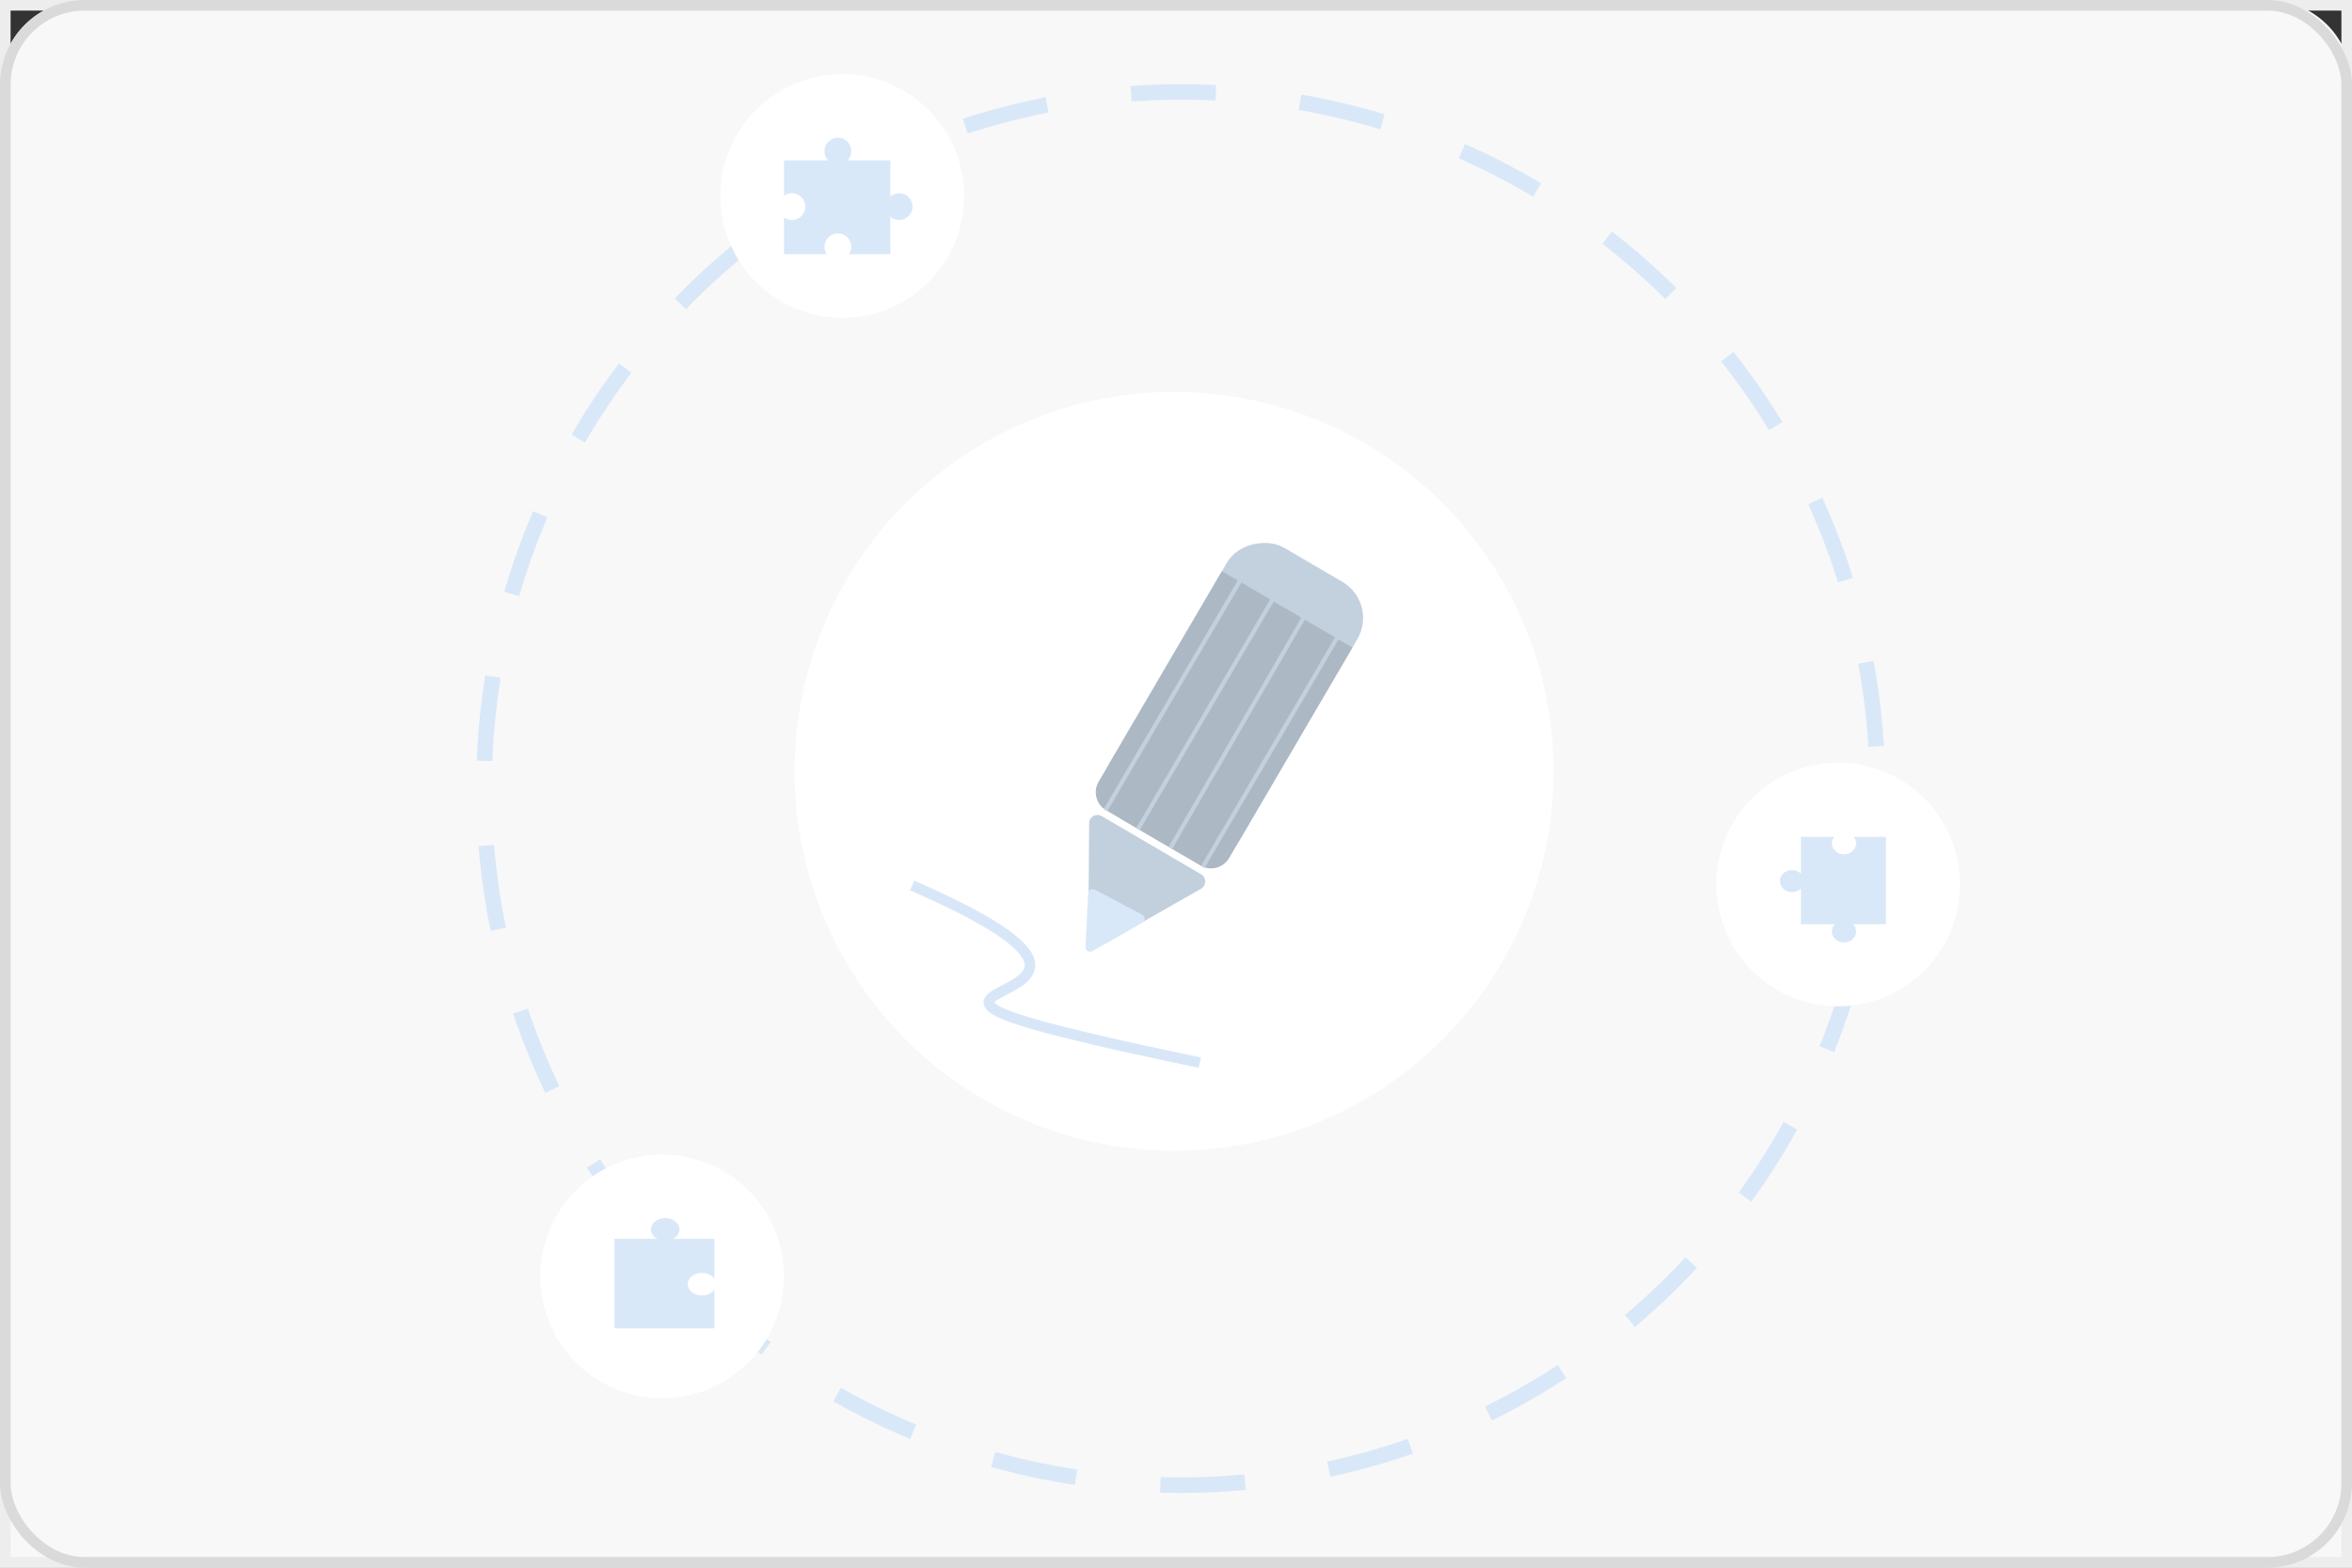<svg width="222" height="148" viewBox="0 0 222 148" fill="none" xmlns="http://www.w3.org/2000/svg">
<rect x="0" y="0" width="222" height="148" fill="#333333" stroke="none"/>
<g clip-path="url(#clip0_220_336)">
<path d="M0 8C0 3.582 3.582 0 8 0H214C218.418 0 222 3.582 222 8V148H0V8Z" fill="#F8F8F8"/>
<circle cx="111.444" cy="74.444" r="65.763" transform="rotate(15 111.444 74.444)" stroke="#D9E8F8" stroke-width="1.472" stroke-dasharray="8 8"/>
<circle cx="110.819" cy="72.819" r="35.819" fill="white"/>
<circle cx="79.5" cy="18.5" r="11.5" fill="white"/>
<path fill-rule="evenodd" clip-rule="evenodd" d="M78.175 15.145C77.96 14.923 77.826 14.622 77.819 14.289C77.806 13.591 78.361 13.014 79.06 13C79.758 12.987 80.335 13.542 80.349 14.241C80.356 14.591 80.219 14.911 79.993 15.145H84.03V18.557C84.247 18.366 84.531 18.247 84.843 18.241C85.541 18.228 86.118 18.783 86.132 19.482C86.145 20.18 85.59 20.757 84.891 20.771C84.561 20.777 84.259 20.657 84.03 20.454V24H80.139C80.276 23.793 80.354 23.544 80.349 23.277C80.336 22.578 79.759 22.023 79.06 22.036C78.362 22.049 77.806 22.627 77.82 23.325C77.824 23.575 77.901 23.806 78.03 24H74V20.527C74.216 20.685 74.483 20.776 74.771 20.771C75.469 20.757 76.025 20.18 76.011 19.482C75.998 18.783 75.421 18.228 74.723 18.241C74.452 18.246 74.203 18.336 74 18.485V15.145H78.175Z" fill="#D9E8F8"/>
<circle cx="173.5" cy="83.5" r="11.5" fill="white"/>
<circle cx="62.5" cy="120.5" r="11.5" transform="rotate(180 62.5 120.5)" fill="white"/>
<path fill-rule="evenodd" clip-rule="evenodd" d="M64.907 121.26C64.892 120.672 65.484 120.186 66.229 120.175C66.746 120.167 67.201 120.391 67.435 120.726L67.435 116.958L63.524 116.958C63.9 116.764 64.145 116.426 64.136 116.045C64.122 115.457 63.507 114.989 62.763 115C62.019 115.011 61.427 115.497 61.441 116.086C61.45 116.452 61.692 116.772 62.053 116.958L58 116.958L58 125.404L67.435 125.404L67.435 121.754C67.21 122.076 66.779 122.297 66.28 122.305C65.536 122.316 64.921 121.848 64.907 121.26Z" fill="#D9E8F8"/>
<path fill-rule="evenodd" clip-rule="evenodd" d="M178 79L178 87.251L169.985 87.251L169.985 83.89C169.78 84.09 169.491 84.218 169.167 84.223C168.535 84.234 168.012 83.777 168 83.203C167.988 82.628 168.491 82.153 169.123 82.142C169.463 82.136 169.77 82.265 169.985 82.475L169.985 79L173.128 79C172.985 79.177 172.903 79.397 172.908 79.634C172.92 80.209 173.442 80.666 174.074 80.655C174.707 80.644 175.209 80.169 175.197 79.594C175.193 79.372 175.111 79.167 174.977 79L178 79Z" fill="#D9E8F8"/>
<ellipse cx="1.145" cy="1.041" rx="1.145" ry="1.041" transform="matrix(-1 0.017 -0.021 -1 175.219 88.96)" fill="#D9E8F8"/>
<rect x="102.704" y="75.498" width="29.875" height="14.269" rx="3.937" transform="rotate(-59.651 102.704 75.498)" fill="#C3D0DE"/>
<path d="M104.402 76.492C103.464 75.943 103.149 74.737 103.698 73.799L115.335 53.923L127.649 61.133L116.012 81.008C115.463 81.947 114.257 82.262 113.319 81.713L104.402 76.492Z" fill="#ACB8C4"/>
<path d="M102.802 77.718C102.806 77.112 103.464 76.737 103.986 77.043L113.369 82.539C113.892 82.845 113.887 83.604 113.36 83.904L103.896 89.304C103.369 89.605 102.716 89.221 102.72 88.614L102.802 77.718Z" fill="#C2D0DE"/>
<path d="M103.34 83.994C103.061 83.846 102.723 84.039 102.707 84.356L102.458 89.402C102.442 89.742 102.807 89.967 103.103 89.799L107.817 87.115C108.114 86.946 108.108 86.516 107.806 86.356L103.34 83.994Z" fill="#D9E8F8"/>
<line x1="117.088" y1="54.743" x2="104.349" y2="76.483" stroke="#C3D0DE" stroke-width="0.394"/>
<line x1="120.146" y1="56.534" x2="107.406" y2="78.274" stroke="#C3D0DE" stroke-width="0.394"/>
<line x1="123.17" y1="58.099" x2="110.464" y2="80.065" stroke="#C3D0DE" stroke-width="0.394"/>
<line x1="126.26" y1="60.117" x2="113.521" y2="81.857" stroke="#C3D0DE" stroke-width="0.394"/>
<path d="M86.092 83.597C116.907 97.041 69.032 91.1 113.248 100.322" stroke="#D8E7F8"/>
</g>
<rect x="0.5" y="0.5" width="221" height="147" stroke="#EDEDED"/>
<rect x="0.5" y="0.5" width="221" height="147" rx="7.5" stroke="#DADADA"/>
<defs>
<clipPath id="clip0_220_336">
<rect width="222" height="148" fill="white"/>
</clipPath>
</defs>
</svg>
